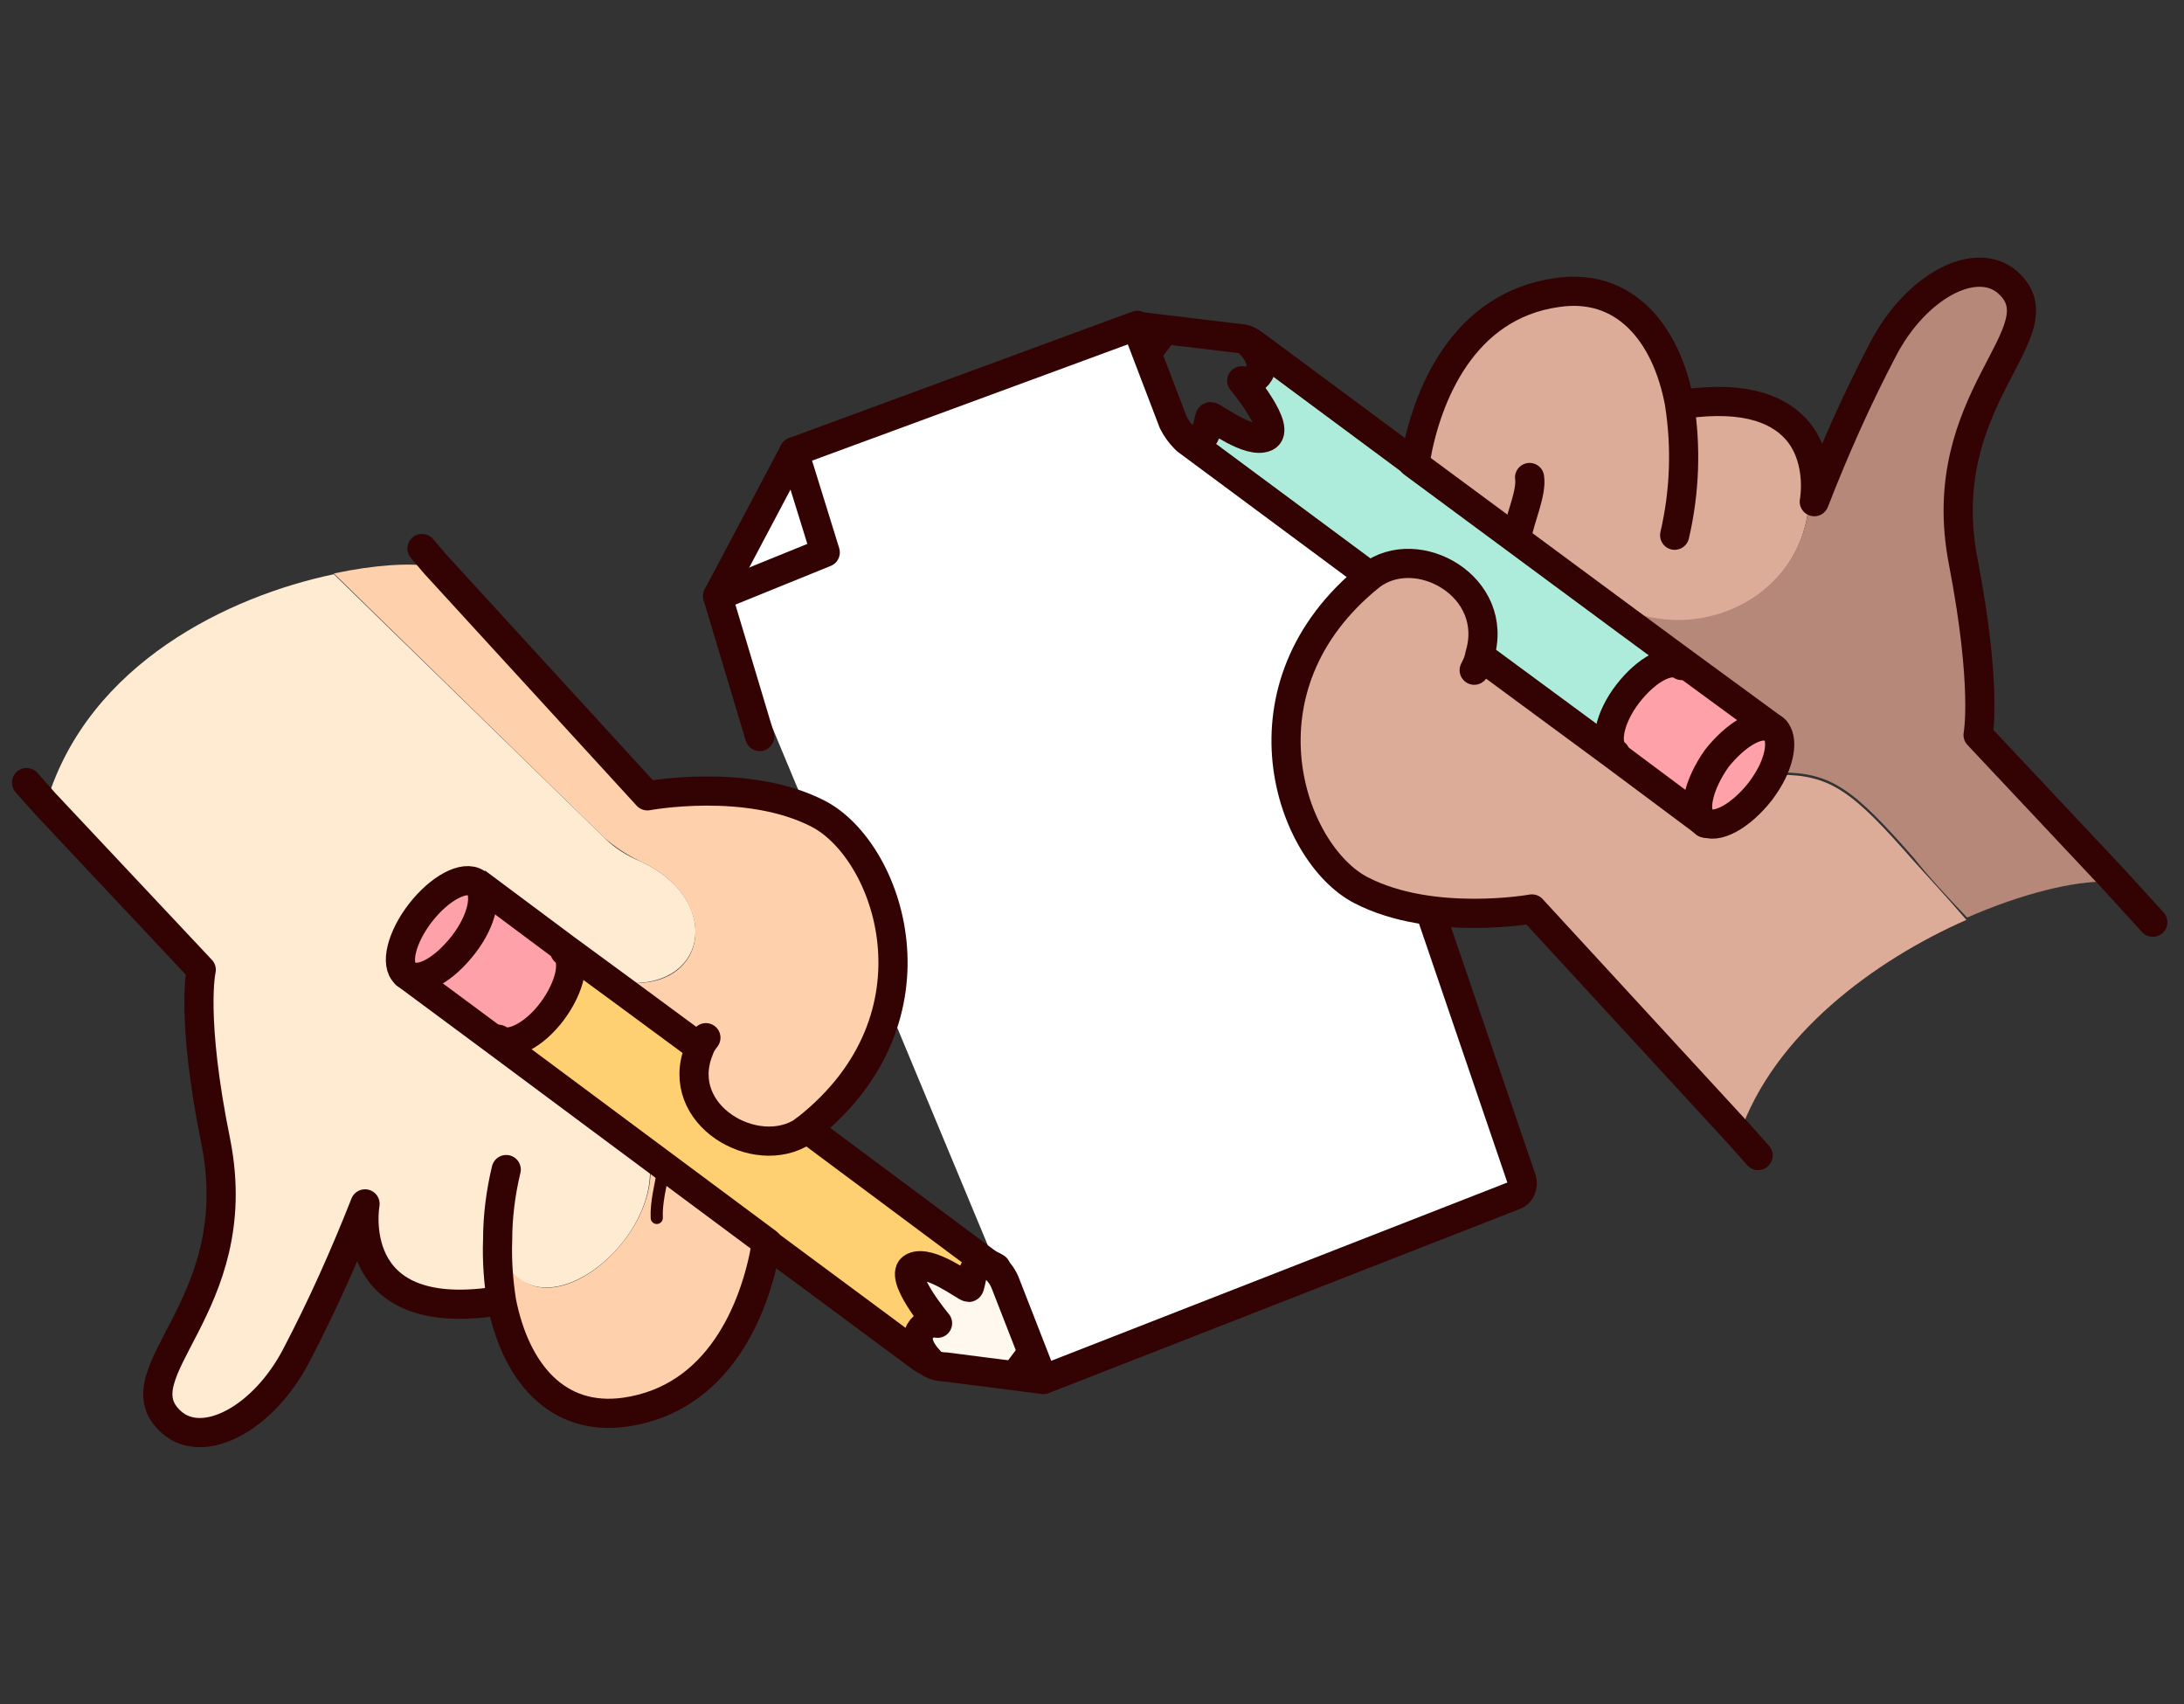 <?xml version="1.0" encoding="utf-8"?>
<!-- Generator: Adobe Illustrator 22.0.0, SVG Export Plug-In . SVG Version: 6.00 Build 0)  -->
<svg version="1.1" id="Layer_1" xmlns="http://www.w3.org/2000/svg" xmlns:xlink="http://www.w3.org/1999/xlink" x="0px" y="0px"
	 viewBox="0 0 280 218.4" style="enable-background:new 0 0 280 218.4;" xml:space="preserve">
<rect x="0" y="0" width="280" height="218.4" fill="#333333" stroke="none"/>
<style type="text/css">
	.st0{fill:#FFFFFF;}
	.st1{fill:#FFA1A8;}
	.st2{fill:#FFD071;}
	.st3{fill:#FFF8EE;}
	.st4{fill:#ADEBDA;}
	.st5{fill:#DDAC99;}
	.st6{fill:#B58879;}
	.st7{fill:#FFD0AC;}
	.st8{fill:#FFEBD2;}
	.st9{fill:none;stroke:#330303;stroke-width:3.74;stroke-linecap:round;stroke-linejoin:round;}
	.st10{fill:none;stroke:#330303;stroke-width:3.74;stroke-linejoin:round;}
	.st11{fill:none;stroke:#330303;stroke-width:1.56;stroke-linecap:round;stroke-linejoin:round;}
	.st12{fill:none;}
</style>
<polygon class="st0" points="101.8,57.9 92,76.4 133.8,176.8 195,151.2 183.4,117.5 166.1,87.1 175.6,73.7 153.3,58.6 145.8,41.8 
	"/>
<title>2-diversity</title>
<g id="_Group_">
	<path class="st1" d="M61.1,113.2c1.5,1.1,0.8,4.7-1.7,7.9s-5.3,4.7-6.9,4l-0.5-0.4c-1.4-1.2-0.5-4.7,1.9-7.8S59.5,112.1,61.1,113.2
		z"/>
	<path class="st1" d="M61.1,113.1l11.4,8.4l-0.1,0.2c1.5,1.1,0.7,4.6-1.6,7.7c-2.3,3.1-5.5,4.7-6.9,3.6l-0.2,0.4l-11.1-8.3
		c1.6,0.7,4.6-0.9,6.9-4S62.6,114.3,61.1,113.1L61.1,113.1z"/>
	<path class="st2" d="M103.9,144.8l23.2,17.2c0.1,0.1,0.2,0.1,0.4,0.2c-2.8-1.7-2.7,2.7-3.1,2.7s-5-3.6-7.1-2.6s3.1,7.2,3.1,7.2
		c-1.5-0.4-4.1,1.5-1.1,4.7l-0.1,0.1c-0.4-0.2-0.7-0.4-1-0.6l-19.3-14.4l-0.4-0.4l-15.2-11.3l-19.6-14.4l0.2-0.4
		c1.5,1.1,4.6-0.5,6.9-3.6c2.3-3.1,3.1-6.6,1.6-7.7l0.1-0.2l7.3,5.4l9.9,7.3c-3.3,8.3,7.3,14.4,13.4,10.4L103.9,144.8L103.9,144.8z"
		/>
	<path class="st3" d="M124.3,165.1c0.4,0,0.2-4.5,3.1-2.7c0.7,0.6,1.2,1.3,1.5,2.1l4.8,12.3l-12.5-1.6c-0.7-0.1-1.4-0.3-2.1-0.6
		l0.1-0.1c-3-3.2-0.4-5.1,1.1-4.7c0,0-5.2-6.2-3.1-7.2S124,165,124.3,165.1z"/>
	<path class="st1" d="M227.1,93.2c0.1,0.1,0.2,0.1,0.4,0.2c1.1,0.9,1,3.1-0.2,5.6c-0.4,0.8-0.9,1.6-1.5,2.4c-2.5,3.2-5.7,5-7.3,3.8
		s-0.7-4.7,1.7-8.1C222.5,94.2,225.4,92.5,227.1,93.2z"/>
	<path class="st1" d="M220.1,97.2c-2.5,3.2-3.2,6.8-1.7,8.1l-0.1,0.1L206.9,97l0.1-0.2c-1.5-1.1-0.7-4.6,1.6-7.7
		c2.3-3.1,5.5-4.7,6.9-3.6l0.2-0.4l11.1,8.2C225.4,92.5,222.5,94.2,220.1,97.2z"/>
	<path class="st4" d="M208.7,79.6l7.2,5.3l-0.2,0.4c-1.5-1.1-4.6,0.5-6.9,3.6c-2.3,3.1-3.1,6.6-1.6,7.7l-0.1,0.2L190,84.2l0,0
		c2.7-8.9-8.2-14.8-14-10.2l-0.2-0.4l-23.2-17.2c-0.1-0.1-0.2-0.1-0.2-0.2c2.9,1.7,2.7-2.9,3.1-2.7s5,3.6,7.1,2.6s-3.1-7.2-3.1-7.2
		c1.5,0.4,4.1-1.5,1.1-4.7l0.1-0.2c0.1,0,0.1,0.1,0.2,0.1L181,59l0.4,0.4L208.7,79.6z"/>
	<path class="st5" d="M218.4,105.3L218.4,105.3c1.6,1.1,4.8-0.6,7.3-3.8c0.6-0.7,1.1-1.5,1.5-2.4l0.9,0.2c6.6,0,9.4,2.1,17.2,11
		c1.9,2.1,4.3,4.7,6.8,7.6c-11.8,5.2-24.7,14.7-29.1,27.5l-0.1,0.1l-26.5-28.8c0,0-12.8,2.3-21.9-2.4s-16.6-26,1.2-40.3l0,0
		c6-4.6,16.7,1.4,14,10.2l0,0l17.1,12.6L218.4,105.3z"/>
	<path class="st5" d="M215.3,51.6l0.8-0.1c8.3-1.2,12.5,0.9,14.7,3.6l-0.1,0.1c5.9,18.3-9.7,27.4-21.2,23.5l-0.7,1l-27.6-20.5
		l0.2-0.4c1.5-8.1,5.9-19.6,18.1-21.3C208.2,36.2,213.6,42.6,215.3,51.6z"/>
	<path class="st6" d="M230.8,55.1c3,3.8,2,8.9,2,8.9c2.6-6.6,5.5-13.1,8.8-19.5c4.2-7.9,12-12,16-8.6c7.1,6.3-9.8,14.8-5.7,35.8
		c3.1,16.2,1.8,22.2,1.8,22.2l17.2,18.3l-0.7,0.8c-4.3-0.1-10.9,1.5-18,4.6c-2.6-2.7-5-5.3-6.8-7.6c-7.8-8.9-10.6-11-17.2-11
		l-0.9-0.2c1.2-2.5,1.4-4.7,0.2-5.6c-0.1-0.1-0.2-0.1-0.4-0.2L216,84.8l-7.2-5.3l0.7-1C220.9,82.6,236.6,73.4,230.8,55.1L230.8,55.1
		z"/>
	<path class="st7" d="M83.2,147.9l15.2,11.3l-0.2,0.4c-1.5,8.1-6,19.6-18.1,21.3c-8.7,1.2-14-5-15.7-14.1c-0.5-2.6-0.6-5.3-0.5-7.9
		H64C67.1,173.3,85.6,159.4,83.2,147.9z"/>
	<path class="st7" d="M80.7,126c10.3,0.5,11.7-10.9,1.4-15.6c-1.7-0.8-3.2-1.8-4.6-3L42.8,73.5c5.2-1.1,9.8-1.4,12.5-0.9l0.5-0.5
		L83,101.9c0,0,12.8-2.3,21.9,2.4s16.6,26-1.4,40.3c-0.1,0.1-0.4,0.2-0.5,0.4c-6.1,4-16.7-2.1-13.4-10.4l-9.9-7.3L80.7,126z"/>
	<path class="st8" d="M63.7,158.8L63.7,158.8c-0.2,2.7,0,5.3,0.5,7.9l-0.7,0.1c-19.6,2.9-16.7-12.5-16.7-12.5
		c-2.6,6.6-5.5,13.1-8.8,19.5c-4.3,7.9-12,12-16,8.6c-7.1-6.3,9.8-14.7,5.7-35.8c-3.1-16.2-1.9-22.2-1.9-22.2l-20-21.5l0.2-0.2
		C11.4,85,29.4,76.4,42.8,73.6l34.7,33.8c1.3,1.3,2.9,2.3,4.6,3c10.3,4.7,8.9,15.9-1.4,15.6l-0.9,1.1l-7.3-5.4l-11.4-8.6l-0.1,0.1
		c-1.5-1.1-4.8,0.5-7.3,3.8c-2.4,3.1-3.2,6.6-1.9,7.8c0,0.1,0.1,0.1,0.1,0.1l0,0c0.1,0.1,0.2,0.1,0.4,0.2l11.2,8.3L83.1,148
		C85.6,159.4,67.1,173.3,63.7,158.8z"/>
	<path class="st9" d="M218.4,105.3c-1.5-1.1-0.7-4.7,1.7-8.1c2.4-3,5.2-4.7,6.9-4c0.1,0.1,0.2,0.1,0.4,0.2c1.1,0.9,1,3.1-0.2,5.6
		c-0.4,0.8-0.9,1.6-1.5,2.4C223.2,104.6,220,106.4,218.4,105.3z"/>
	<path class="st9" d="M207.1,96.6c-1.5-1.1-0.8-4.6,1.6-7.7c2.4-3.1,5.4-4.7,6.9-3.6"/>
	<polyline class="st9" points="189.9,84.2 207,96.8 218.4,105.3 218.6,105.5 	"/>
	<path class="st9" d="M227.6,93.6l-0.5-0.4L215.9,85l-7.2-5.3l-27.6-20.4l-0.4-0.4L160.6,44c-0.1-0.1-0.1-0.1-0.2-0.1
		c-0.4-0.3-0.9-0.5-1.4-0.5l-13.3-1.6l4.7,12.3c0.4,0.8,0.9,1.5,1.5,2.1l0.2,0.2l23.2,17.2"/>
	<path class="st9" d="M160.3,44.1c3,3.2,0.4,5.1-1.1,4.7c0,0,5.2,6.2,3.1,7.2s-6.7-2.6-7.1-2.6s-0.2,4.5-3.1,2.7
		c-0.1,0-0.2-0.1-0.4-0.2"/>
	<line class="st9" x1="149" y1="42.7" x2="147.3" y2="44.9"/>
	<path class="st9" d="M194.5,68.6c0.4-2.2,1.9-5.5,1.6-7.4"/>
	<path class="st9" d="M214.7,68.6c1.3-5.6,1.5-11.3,0.6-17c-1.7-9-7.1-15.4-15.7-14.1c-12.1,1.7-16.7,13.3-18.1,21.3"/>
	<path class="st9" d="M276,118.2l-5.2-5.7l-17.2-18.3c0,0,1.2-6.1-1.9-22.2c-4.1-21.1,12.8-29.5,5.7-35.8c-4.1-3.6-11.8,0.5-16,8.6
		c-3.3,6.3-6.2,12.8-8.8,19.5c0,0,1-5.1-2-8.9c-2.2-2.7-6.4-4.8-14.8-3.6"/>
	<path class="st9" d="M225.4,148.1l-2.4-2.7l-26.6-28.9c0,0-12.8,2.3-21.9-2.4s-16.6-26,1.2-40.3l0,0c6-4.6,16.7,1.4,14,10.2l0,0
		c-0.1,0.7-0.4,1.3-0.7,1.9"/>
	<polyline class="st9" points="145.8,41.7 101.8,57.9 105.8,70.8 92,76.4 97.4,94.4 	"/>
	<path class="st9" d="M61.1,113.2c1.5,1.1,0.8,4.7-1.7,7.9s-5.3,4.7-6.9,4c-0.1,0-0.2-0.1-0.4-0.2c-0.1,0-0.1-0.1-0.1-0.1
		c-1.4-1.2-0.5-4.7,1.9-7.8S59.5,112.1,61.1,113.2z"/>
	<path class="st9" d="M72.4,121.9c1.5,1.1,0.7,4.6-1.6,7.7c-2.3,3.1-5.5,4.7-6.9,3.6"/>
	<polyline class="st10" points="60.9,112.9 61.1,113.1 72.5,121.6 80,127.1 89.9,134.4 90.1,134.6 	"/>
	<path class="st9" d="M52,124.8l0.5,0.4l11.2,8.3L83.2,148l15.2,11.3l0.4,0.4l19.3,14.3c0.3,0.2,0.7,0.4,1,0.6
		c0.6,0.4,1.4,0.6,2.1,0.6l12.5,1.6l-4.8-12.3c-0.3-0.8-0.8-1.5-1.5-2.1c-0.1-0.1-0.2-0.2-0.4-0.2L103.9,145"/>
	<path class="st9" d="M119.1,174.3c-3-3.2-0.4-5.1,1.1-4.7c0,0-5.2-6.2-3.1-7.2s6.7,2.6,7.1,2.6s0.2-4.5,3.1-2.7
		c0.1,0,0.2,0.1,0.4,0.2"/>
	<line class="st9" x1="130.5" y1="175.8" x2="132.3" y2="173.4"/>
	<path class="st11" d="M85.1,149.7c-0.4,2.2-1,4.5-0.9,6.4"/>
	<path class="st9" d="M64.9,149.9c-0.7,2.9-1.1,6-1.1,9c-0.1,2.7,0.1,5.3,0.5,7.9c1.8,9.1,7.1,15.4,15.8,14.2
		c12.1-1.7,16.7-13.3,18.1-21.3"/>
	<path class="st9" d="M3.4,100.3l2.3,2.6l20.1,21.4c0,0-1.4,6,1.9,22.2c4.1,21.1-12.8,29.5-5.7,35.8c4.1,3.6,11.8-0.5,16-8.6
		c3.3-6.3,6.2-12.8,8.8-19.4c0,0-2.8,15.4,16.7,12.5"/>
	<path class="st9" d="M54.1,70.3l1.7,2L83,102c0,0,12.8-2.4,21.9,2.3s16.6,26-1.4,40.3c-0.1,0.1-0.4,0.2-0.5,0.4
		c-6.1,4-16.7-2.1-13.4-10.4c0.2-0.6,0.5-1.1,0.9-1.6"/>
	<path class="st9" d="M133.8,176.8l60.4-23.6c0.8-0.3,1.1-1.2,0.9-2l-11.5-33.7"/>
	<line class="st9" x1="92" y1="76.4" x2="101.8" y2="57.9"/>
	<path class="st12" d="M63.7,158.8c3.4,14.5,21.8,0.5,19.3-10.9c0-0.1,0-0.3-0.1-0.4"/>
	<path class="st12" d="M80.7,126c10.3,0.5,11.7-10.9,1.4-15.6c-1.7-0.8-3.2-1.8-4.6-3L42.8,73.5l-4.2-4.1"/>
	<path class="st12" d="M55.4,72.7c-2.8-0.5-7.3-0.2-12.5,0.9c-13.4,2.8-31.3,11.3-36.8,29.1"/>
	<path class="st12" d="M48.4,159.3c5.8,5.7,14.6,1,15.6-7.8"/>
	<path class="st12" d="M209.5,78.6c11.5,4,27.1-5.2,21.2-23.5"/>
	<path class="st12" d="M228.1,99.3c6.6,0,9.4,2.1,17.2,11c1.9,2.1,4.3,4.7,6.8,7.6c8.2,8.8,18.2,18.8,18.2,18.8"/>
	<path class="st12" d="M270,113.2c-4.3-0.1-10.9,1.5-18,4.6c-11.7,5.2-24.6,14.7-29,27.5"/>
</g>
</svg>
